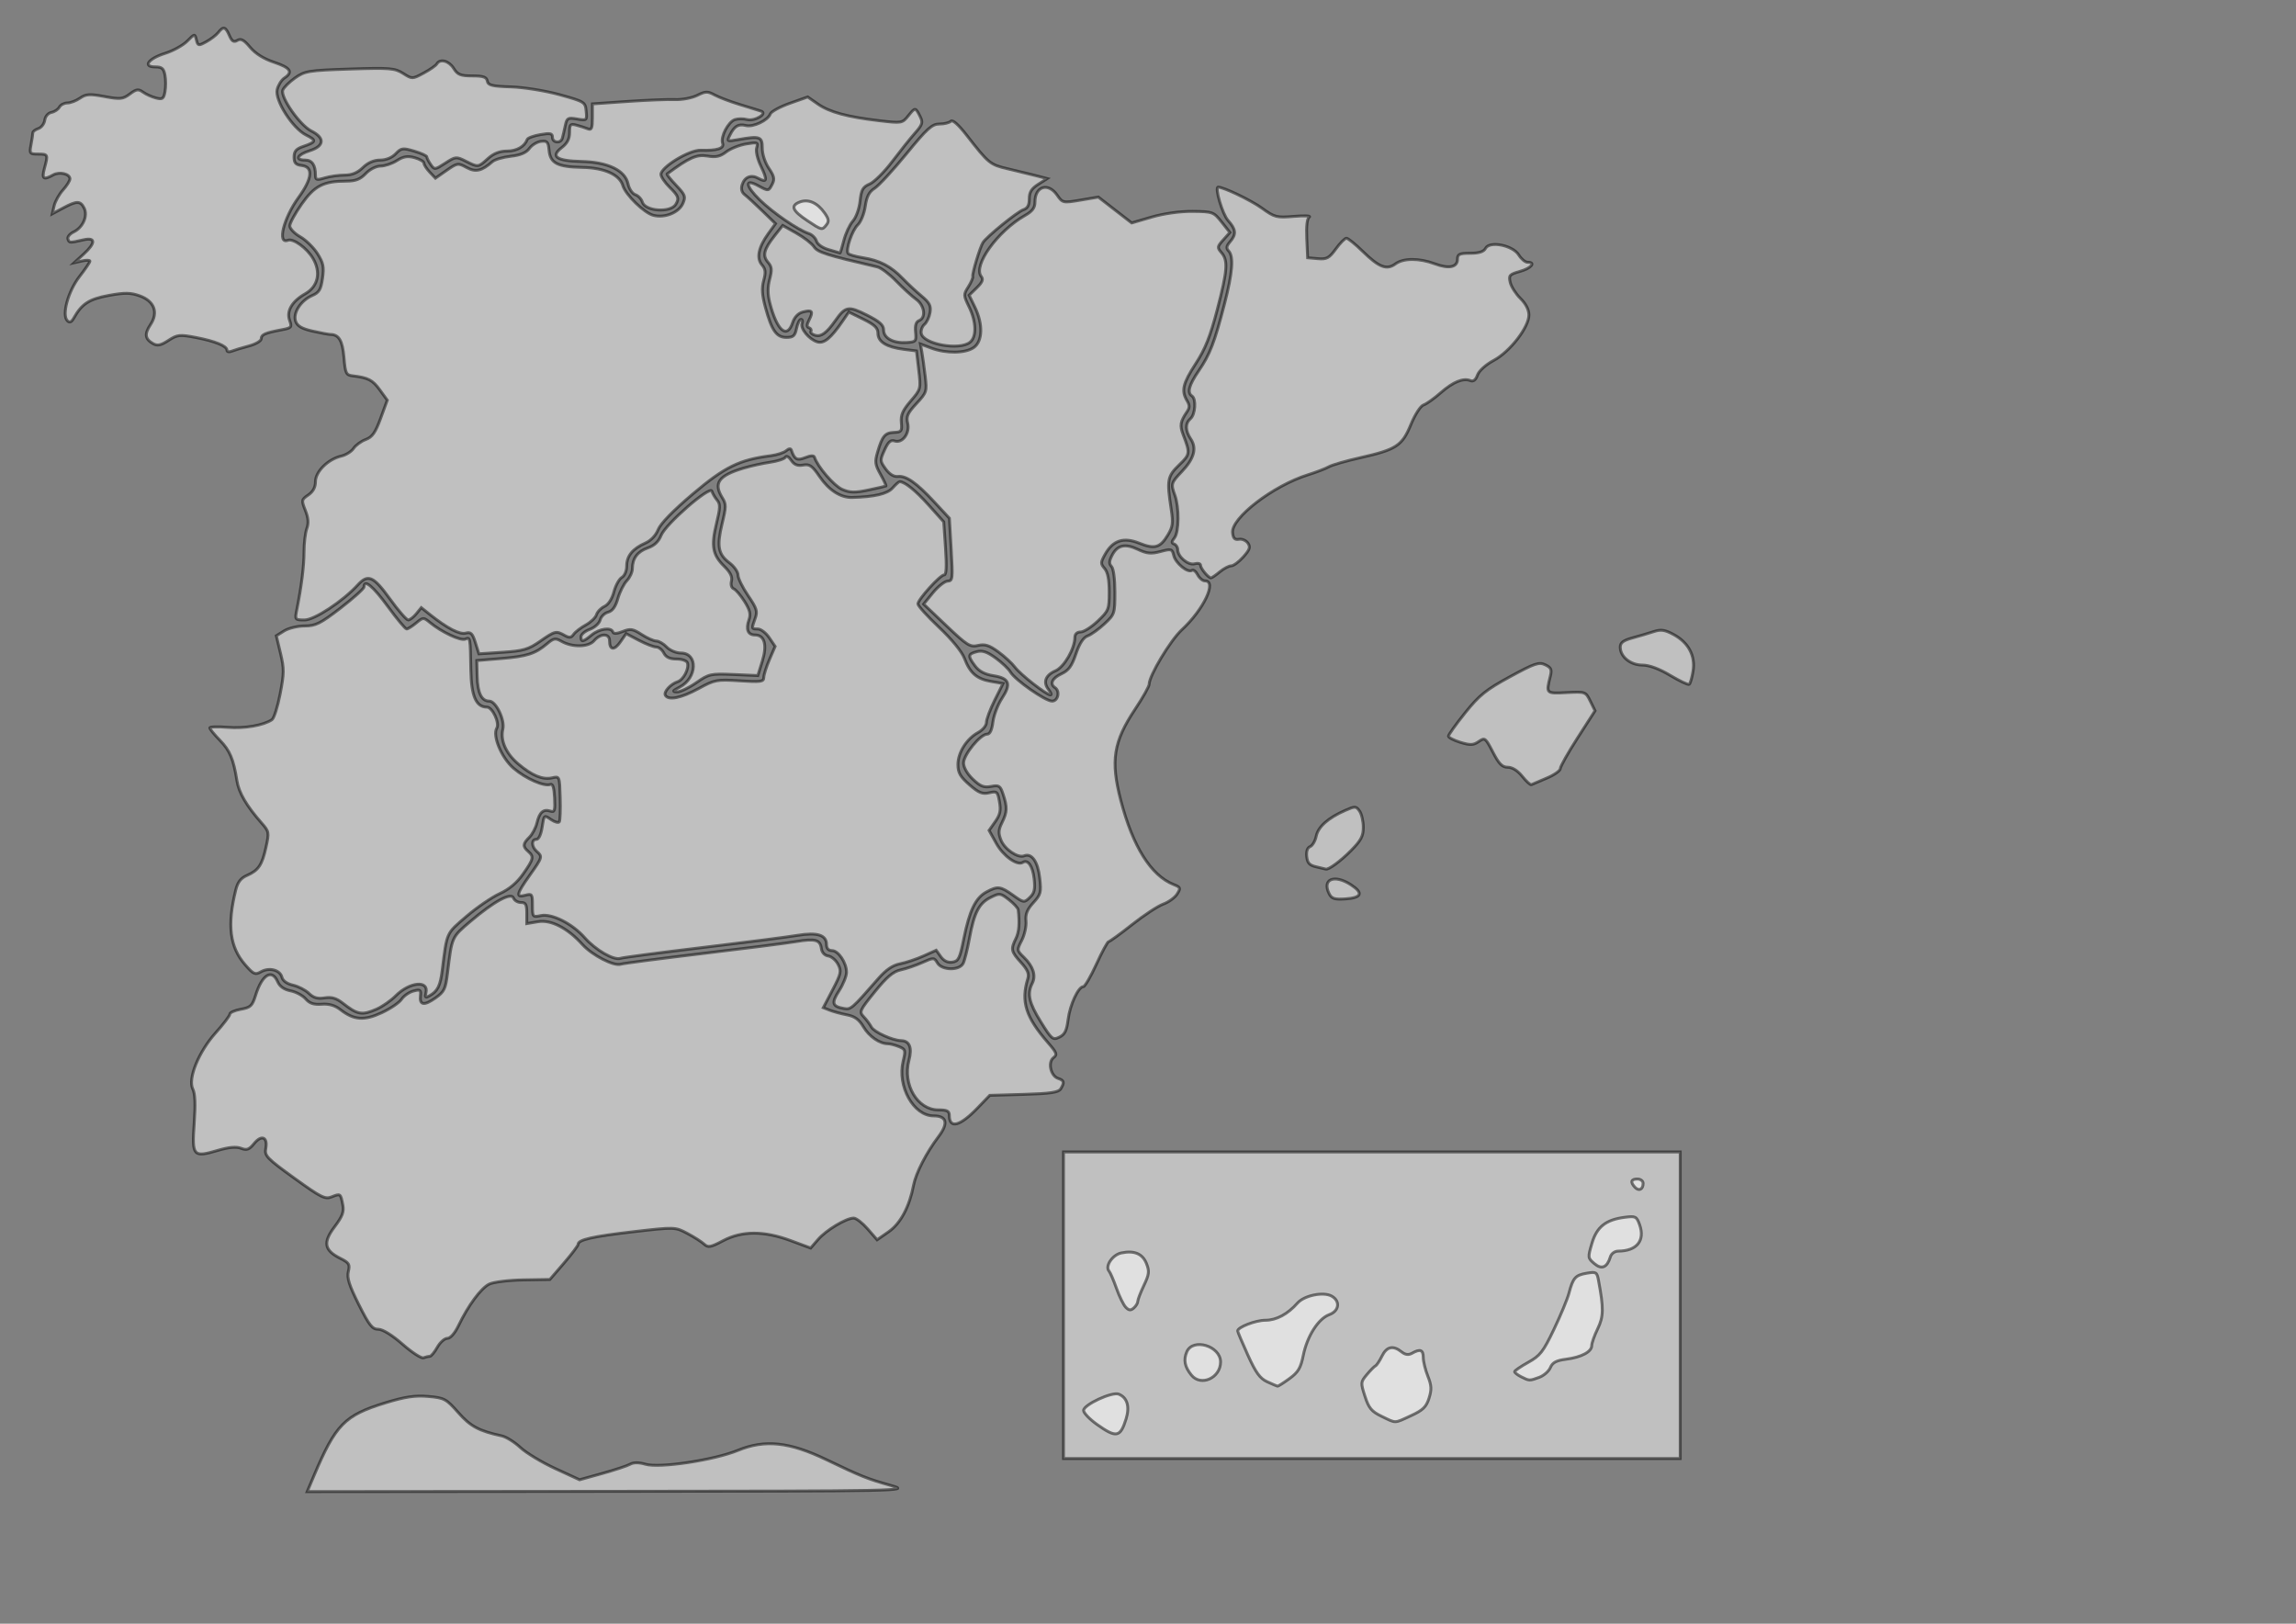 <?xml version="1.0" encoding="UTF-8" standalone="no"?>
<!DOCTYPE svg PUBLIC "-//W3C//DTD SVG 20010904//EN"
"http://www.w3.org/TR/2001/REC-SVG-20010904/DTD/svg10.dtd">
<!-- Created with Inkscape (http://www.inkscape.org/) --><svg height="595.276pt" id="svg1" inkscape:version="0.40" sodipodi:docbase="C:\DOCUME~1\sherrera\MISDOC~1\MISCEL~1\MapMaker" sodipodi:docname="regiones.svg" sodipodi:version="0.32" width="841.89pt" xmlns="http://www.w3.org/2000/svg" xmlns:cc="http://web.resource.org/cc/" xmlns:dc="http://purl.org/dc/elements/1.1/" xmlns:inkscape="http://www.inkscape.org/namespaces/inkscape" xmlns:rdf="http://www.w3.org/1999/02/22-rdf-syntax-ns#" xmlns:sodipodi="http://sodipodi.sourceforge.net/DTD/sodipodi-0.dtd" xmlns:xlink="http://www.w3.org/1999/xlink">
  <rect width="100%" height="100%" fill="#808080" stroke="none"/>
  <defs id="defs3"/>
  <sodipodi:namedview bordercolor="#666666" borderopacity="1.0" id="base" inkscape:current-layer="svg1" inkscape:cx="420.94487" inkscape:cy="297.63779" inkscape:pageopacity="0.0" inkscape:pageshadow="2" inkscape:window-height="721" inkscape:window-width="1024" inkscape:window-x="-4" inkscape:window-y="-4" inkscape:zoom="0.90546297" pagecolor="#ffffff"/>
  <path d="M 519.953,638.036 L 519.953,563.104 L 670.707,563.104 L 821.461,563.104 L 821.461,638.036 L 821.461,712.968 L 670.707,712.968 L 519.953,712.968 L 519.953,638.036 z " id="Marco" style="opacity:0.5;fill:#ffffff;fill-opacity:1;stroke:#000000;stroke-width:1.416;stroke-miterlimit:4;stroke-opacity:1"/>
  <path d="M 536.38,696.345 C 532.747,693.771 529.774,690.672 529.773,689.46 C 529.771,686.656 543.717,680.187 546.949,681.492 C 551.103,683.17 552.409,687.556 550.546,693.573 C 547.739,702.636 545.793,703.017 536.38,696.345 z M 675.377,692.28 C 670.552,689.943 669.202,688.313 667.348,682.584 C 665.177,675.88 665.201,675.598 668.262,671.932 C 669.991,669.86 671.889,667.938 672.481,667.661 C 673.073,667.383 674.503,665.232 675.658,662.881 C 677.948,658.219 681.106,657.531 685.208,660.8 C 687.057,662.273 688.591,662.478 690.35,661.487 C 694.331,659.245 695.833,659.815 695.833,663.569 C 695.833,665.49 696.835,669.587 698.06,672.672 C 699.892,677.29 699.995,679.206 698.64,683.504 C 697.294,687.77 695.674,689.332 689.783,692.04 C 681.435,695.878 682.757,695.856 675.377,692.28 z M 619.485,675.411 C 615.991,673.801 613.951,670.973 610.063,662.349 C 607.334,656.296 605.101,651.011 605.101,650.605 C 605.101,648.762 613.851,645.382 618.642,645.373 C 624.04,645.363 629.529,642.425 634.372,636.954 C 637.675,633.222 647.064,631.318 651.06,633.57 C 655.374,636 654.751,640.836 649.895,642.618 C 644.537,644.584 639.086,653.109 637.175,662.511 C 635.908,668.743 634.707,670.765 630.413,673.897 C 627.541,675.992 624.911,677.652 624.568,677.586 C 624.226,677.52 621.938,676.542 619.485,675.411 z M 582.498,672.196 C 579.2,668.155 578.525,664.748 580.237,660.792 C 583.234,653.869 596.726,657.935 596.726,665.762 C 596.726,673.567 587.15,677.898 582.498,672.196 z M 743.641,672.974 C 741.914,672.098 740.502,670.985 740.505,670.503 C 740.507,670.02 743.491,667.972 747.135,665.952 C 752.984,662.71 754.462,660.816 759.729,649.81 C 763.011,642.952 766.309,635.018 767.057,632.179 C 769.045,624.634 770.196,623.332 775.713,622.39 C 780.328,621.602 780.747,621.846 781.48,625.748 C 784.082,639.588 784.02,643.519 781.11,649.524 C 779.503,652.839 778.189,656.545 778.189,657.761 C 778.189,660.786 773.152,663.455 765.626,664.415 C 760.887,665.021 759.009,666.023 757.978,668.497 C 757.226,670.301 754.776,672.45 752.535,673.272 C 747.735,675.033 747.695,675.032 743.641,672.974 z M 550.357,638.975 C 549.259,637.819 547.226,633.664 545.838,629.741 C 544.451,625.819 542.819,622.032 542.211,621.327 C 540.154,618.938 543.895,613.382 548.166,612.483 C 554.557,611.137 558.615,612.846 560.519,617.685 C 562.008,621.469 561.837,622.901 559.242,628.37 C 557.594,631.843 556.246,635.358 556.246,636.181 C 556.246,637.003 555.37,638.441 554.3,639.376 C 552.806,640.681 551.889,640.587 550.357,638.975 z M 779.469,617.663 C 776.275,614.941 776.248,614.715 778.296,607.772 C 780.674,599.714 785.058,596.236 794.347,595.04 C 799.632,594.359 800.147,594.616 801.596,598.656 C 804.373,606.402 800.259,611.51 791.195,611.57 C 789.434,611.581 787.791,612.773 787.302,614.396 C 785.733,619.599 783.052,620.717 779.469,617.663 z M 799.351,580.383 C 796.943,577.849 797.383,576.328 800.523,576.328 C 802.059,576.328 803.315,577.28 803.315,578.445 C 803.315,581.411 801.275,582.408 799.351,580.383 z " id="Canarias" style="opacity:0.5;fill:#ffffff;fill-opacity:1;stroke:#000000;stroke-width:1.416;stroke-miterlimit:4;stroke-opacity:1"/>
  <path d="M 649.862,436.932 C 646.21,429.748 652.331,427.197 660.487,432.503 C 666.682,436.533 665.773,438.844 657.774,439.396 C 652.533,439.758 651.067,439.302 649.862,436.932 z M 643.488,423.712 C 640.229,422.984 639.202,421.88 638.857,418.735 C 638.576,416.16 639.178,414.385 640.517,413.844 C 641.673,413.377 643.02,411.076 643.509,408.73 C 644.469,404.131 649.306,399.83 657.636,396.166 C 662.514,394.021 662.999,394.043 664.697,396.486 C 665.699,397.929 666.519,401.49 666.519,404.4 C 666.519,408.701 665.411,410.814 660.587,415.701 C 655.373,420.985 649.423,425.336 648.116,424.821 C 647.874,424.725 645.791,424.226 643.488,423.712 z M 744.254,379.509 C 742.026,376.722 739.366,375.04 737.188,375.04 C 734.433,375.04 732.892,373.486 729.891,367.682 C 726.233,360.607 725.965,360.407 722.952,362.485 C 720.348,364.281 718.836,364.345 714.003,362.864 C 710.805,361.884 708.175,360.533 708.16,359.861 C 708.144,359.19 711.803,354.066 716.29,348.474 C 723.245,339.807 726.48,337.201 738.226,330.806 C 750.303,324.231 752.431,323.51 755.468,324.967 C 758.375,326.361 758.77,327.272 757.927,330.632 C 755.806,339.082 755.806,339.082 765.879,338.553 C 775.133,338.067 775.223,338.099 777.508,342.751 L 779.812,347.44 L 771.323,360.641 C 766.654,367.901 762.835,374.683 762.835,375.71 C 762.835,376.738 759.854,378.826 756.211,380.35 C 752.568,381.874 749.191,383.314 748.707,383.55 C 748.223,383.786 746.219,381.967 744.254,379.509 z M 816.546,330.125 C 811.18,326.908 806.331,325.115 802.966,325.104 C 797.131,325.083 792.148,321.04 792.148,316.326 C 792.148,314.168 793.637,313.041 798.08,311.836 C 801.343,310.951 806.011,309.567 808.454,308.76 C 812.031,307.578 813.934,307.853 818.225,310.172 C 825.502,314.104 828.938,320.574 827.734,328.077 C 827.221,331.271 826.372,334.165 825.847,334.507 C 825.321,334.848 821.136,332.877 816.546,330.125 z " id="Baleares" style="opacity:0.5;fill:#ffffff;fill-opacity:1;stroke:#000000;stroke-width:1.416;stroke-miterlimit:4;stroke-opacity:1"/>
  <path d="M 435.756,726.195 C 424.133,722.936 420.957,721.667 404.018,713.519 C 385.932,704.818 373.995,703.558 360.806,708.956 C 349.07,713.76 322.484,717.761 315.599,715.76 C 312.333,714.811 309.729,714.809 308.051,715.755 C 306.642,716.548 300.508,718.58 294.421,720.27 L 283.353,723.343 L 271.488,717.879 C 264.962,714.873 257.283,710.242 254.424,707.586 C 251.564,704.931 247.481,702.378 245.35,701.914 C 234.098,699.46 230.017,697.271 224.028,690.476 C 218.125,683.778 217.243,683.305 209.372,682.615 C 202.932,682.05 198.092,682.77 188.434,685.73 C 168.455,691.853 164.119,696.278 153.469,721.417 L 150.201,729.13 L 297.737,728.997 C 442.996,728.867 445.127,728.824 435.756,726.195 z " id="Ceuta y Melilla" style="opacity:0.5;fill:#ffffff;fill-opacity:1;stroke:#000000;stroke-width:1.416;stroke-miterlimit:4;stroke-opacity:1"/>
  <path d="M 210.105,663.014 C 210.766,663.014 212.421,661.03 213.781,658.606 C 215.142,656.182 217.363,654.198 218.717,654.198 C 220.212,654.198 222.362,651.744 224.187,647.954 C 228.947,638.069 235.101,629.744 239.146,627.717 C 241.209,626.684 248.668,625.757 255.85,625.641 L 268.826,625.433 L 275.735,617.409 C 279.535,612.996 282.646,608.874 282.649,608.248 C 282.66,605.994 289.688,604.393 309.694,602.085 C 329.93,599.751 330.077,599.756 336.011,602.896 C 339.294,604.634 342.991,606.989 344.227,608.13 C 346.185,609.937 347.385,609.724 353.503,606.49 C 362.794,601.578 373.453,601.565 386.607,606.45 L 396.338,610.064 L 400.021,605.819 C 403.966,601.273 413.726,595.428 417.372,595.428 C 418.593,595.428 421.669,597.814 424.207,600.73 L 428.822,606.032 L 434.477,602.094 C 440.276,598.054 444.608,589.934 446.655,579.266 C 447.776,573.422 452.941,563.391 458.822,555.637 C 463.781,549.098 462.931,545.473 456.439,545.473 C 446.622,545.473 438.575,531.014 441.543,518.706 C 442.835,513.349 442.7,512.885 439.472,511.593 C 437.573,510.833 435.147,510.211 434.082,510.211 C 430.076,510.211 424.869,506.605 422.123,501.928 C 420.037,498.375 417.911,496.824 414.131,496.098 C 411.299,495.553 407.526,494.538 405.747,493.843 L 402.512,492.578 L 407.072,483.847 C 411.2,475.944 411.455,474.768 409.76,471.435 C 408.73,469.41 406.563,467.554 404.945,467.31 C 403.163,467.043 401.832,465.613 401.571,463.687 C 400.984,459.35 398.619,458.7 389.152,460.276 C 384.703,461.017 364.104,463.645 343.375,466.116 C 322.647,468.587 304.69,470.934 303.471,471.333 C 300.141,472.421 289.482,466.931 284.744,461.686 C 277.466,453.629 269.386,449.48 263.051,450.546 L 257.529,451.476 L 257.529,446.316 C 257.529,442.109 257.005,441.156 254.694,441.156 C 253.134,441.156 251.503,440.183 251.07,438.994 C 249.984,436.016 241.525,440.591 229.981,450.4 C 220.775,458.223 220.966,457.792 218.806,475.626 C 217.863,483.41 217.213,484.761 212.956,487.781 C 207.391,491.728 205.037,491.399 205.544,486.746 C 205.861,483.834 205.452,483.56 202.117,484.441 C 200.034,484.991 197.43,486.794 196.33,488.447 C 195.23,490.1 190.874,493.06 186.651,495.026 C 178.038,499.036 173.036,498.672 166.462,493.556 C 163.774,491.464 160.863,490.62 157.278,490.892 C 153.437,491.184 151.339,490.487 149.451,488.291 C 148.033,486.641 144.71,484.864 142.068,484.343 C 138.896,483.716 136.751,482.209 135.754,479.906 C 132.96,473.452 128.165,476.357 125.012,486.414 C 123.349,491.717 122.53,492.499 117.748,493.349 C 114.784,493.876 112.359,494.95 112.359,495.736 C 112.359,496.521 109.263,500.609 105.479,504.82 C 97.093,514.153 91.729,527.366 94.285,532.392 C 95.403,534.591 95.61,539.829 94.946,549.144 C 93.8,565.233 94.397,565.907 106.601,562.305 C 111.939,560.729 115.54,560.411 117.851,561.311 C 120.638,562.397 121.792,561.973 124.253,558.962 C 127.901,554.498 130.982,555.823 129.942,561.408 C 129.277,564.977 130.461,566.208 143.875,575.902 C 156.934,585.339 158.93,586.337 162.161,585.043 C 166.453,583.326 166.533,583.383 167.589,588.94 C 168.246,592.399 167.443,594.544 163.549,599.723 C 157.792,607.381 158.484,611.144 166.376,615.106 C 170.695,617.274 171.153,618.026 170.305,621.554 C 169.56,624.652 170.703,628.263 175.399,637.651 C 180.525,647.897 181.993,649.757 184.969,649.772 C 187.119,649.783 191.727,652.631 196.834,657.106 C 201.426,661.129 206.021,664.104 207.043,663.717 C 208.065,663.33 209.443,663.014 210.105,663.014 z " id="Andalucia" style="opacity:0.5;fill:#ffffff;fill-opacity:1;stroke:#000000;stroke-width:1.416;stroke-miterlimit:4;stroke-opacity:1"/>
  <path d="M 477.84,541.705 L 483.888,535.429 L 500.578,534.942 C 513.527,534.563 517.564,533.96 518.589,532.25 C 520.504,529.056 520.274,528.147 517.3,527.154 C 513.658,525.937 512.174,519.232 515.056,517.014 C 516.997,515.52 516.675,514.634 512.411,509.734 C 501.442,497.129 499.054,489.586 502.489,478.385 C 503.222,475.996 502.394,474.032 499.145,470.454 C 494.31,465.128 494.074,464.021 496.657,458.787 C 498.211,455.638 498.561,451.34 497.799,444.738 C 497.7,443.88 495.654,441.649 493.253,439.781 C 489.083,436.536 488.679,436.488 484.243,438.714 C 478.63,441.532 476.246,446.183 473.954,458.787 C 472.998,464.04 471.629,469.494 470.91,470.909 C 469.071,474.527 460.492,474.387 458.306,470.702 C 456.717,468.024 456.453,468.016 450.966,470.48 C 447.835,471.886 443.075,473.511 440.388,474.091 C 436.686,474.89 433.608,477.485 427.678,484.809 C 420.238,493.998 419.973,494.6 422.286,497.034 C 423.624,498.443 425.305,500.698 426.023,502.047 C 427.321,504.489 436.239,508.555 440.566,508.677 C 444.706,508.795 446.021,512.103 444.394,518.306 C 441.263,530.244 448.54,542.535 458.738,542.535 C 463.025,542.535 464.118,543.082 464.118,545.228 C 464.118,551.888 469.313,550.554 477.84,541.705 z " id="Murcia" style="opacity:0.5;fill:#ffffff;fill-opacity:1;stroke:#000000;stroke-width:1.416;stroke-miterlimit:4;stroke-opacity:1"/>
  <path d="M 522.195,498.33 C 523.101,491.138 527.213,482.295 529.651,482.295 C 530.401,482.295 533.281,477.337 536.05,471.276 C 538.82,465.215 541.516,460.257 542.042,460.257 C 542.568,460.257 547.706,456.528 553.461,451.972 C 559.215,447.415 566.076,442.902 568.708,441.943 C 571.341,440.984 574.394,438.773 575.493,437.03 C 577.344,434.095 577.215,433.75 573.753,432.364 C 562.689,427.937 553.858,413.86 547.949,391.231 C 542.895,371.88 544.366,362.552 554.981,346.642 C 558.748,340.997 561.829,335.513 561.829,334.455 C 561.829,330.283 572.174,313.049 577.816,307.821 C 588.52,297.905 595.115,283.946 589.098,283.946 C 587.973,283.946 586.371,282.605 585.538,280.966 C 584.705,279.328 583.444,278.363 582.737,278.824 C 580.678,280.163 574.734,275.294 573.837,271.534 C 573.065,268.297 572.678,268.182 567.363,269.602 C 562.778,270.827 560.694,270.63 556.339,268.563 C 550.016,265.562 546.233,266.441 543.655,271.511 C 542.218,274.337 542.167,275.592 543.432,276.923 C 544.397,277.94 545.079,283.112 545.079,289.427 C 545.079,299.966 544.969,300.299 540.004,304.928 C 537.213,307.529 533.512,310.185 531.78,310.829 C 529.651,311.621 527.79,314.478 526.037,319.645 C 524.003,325.638 522.463,327.743 518.906,329.391 C 514.415,331.471 513.068,334.35 515.765,336.105 C 518.378,337.804 517.329,342.716 514.354,342.716 C 511.044,342.716 496.214,332.34 493.969,328.453 C 493.112,326.972 489.892,323.922 486.813,321.675 C 482.638,318.63 480.283,317.838 477.552,318.559 C 473.146,319.723 473.04,320.614 476.72,325.538 C 478.671,328.149 481.458,329.626 485.699,330.296 C 493.494,331.526 494.529,334.279 489.862,341.368 C 487.855,344.416 485.871,349.602 485.451,352.894 C 484.944,356.877 483.988,358.878 482.594,358.878 C 479.308,358.878 471.097,368.935 471.097,372.961 C 471.097,375.141 472.88,378.256 475.634,380.892 C 479.279,384.38 481.028,385.073 484.528,384.416 C 488.462,383.678 489.039,384.061 490.461,388.354 C 492.539,394.629 492.44,396.962 489.876,402.138 C 488.137,405.648 488.044,407.253 489.383,410.656 C 491.158,415.166 497.656,419.574 500.711,418.34 C 504.382,416.858 507.421,421.159 508.315,429.1 C 509.122,436.277 508.878,437.221 505.171,441.294 C 502.167,444.594 501.267,446.85 501.604,450.231 C 501.852,452.719 500.931,456.951 499.557,459.635 C 497.07,464.497 497.074,464.531 500.666,468.034 C 505.165,472.423 506.589,476.912 504.676,480.674 C 502.086,485.767 503.065,490.18 508.855,499.507 C 514.166,508.063 514.713,508.514 517.909,506.982 C 520.586,505.697 521.498,503.857 522.195,498.33 z " id="Valencia" style="opacity:0.5;fill:#ffffff;fill-opacity:1;stroke:#000000;stroke-width:1.416;stroke-miterlimit:4;stroke-opacity:1"/>
  <path d="M 184.133,493.27 C 186.945,492.033 191.158,489.098 193.495,486.748 C 200.276,479.927 209.808,479.038 208.234,485.374 C 207.681,487.601 208.01,487.863 209.972,486.758 C 213.972,484.505 215.256,481.925 216.212,474.214 C 218.54,455.453 218.068,456.504 227.978,448.011 C 233.099,443.622 240.43,438.595 244.268,436.84 C 248.962,434.693 252.733,431.53 255.784,427.179 C 260.918,419.859 261.165,418.745 258.227,416.179 C 255.471,413.772 255.585,412.423 258.812,409.257 C 260.285,407.812 261.952,404.645 262.516,402.221 C 263.716,397.068 265.65,395.364 269.039,396.475 C 271.16,397.169 271.432,396.333 271.133,390.028 C 270.899,385.083 270.254,382.995 269.103,383.453 C 266.129,384.634 257.007,380.623 251.073,375.526 C 245.232,370.507 240.68,359.673 242.856,355.967 C 244.37,353.389 240.753,345.655 238.034,345.655 C 232.754,345.655 230.411,340.247 230.193,327.554 C 229.913,311.298 229.935,311.417 227.437,312.426 C 225.165,313.344 215.921,308.992 210.26,304.338 C 207.044,301.694 206.872,301.699 203.441,304.54 C 201.506,306.143 199.413,307.454 198.791,307.454 C 198.168,307.454 194.033,302.495 189.601,296.435 C 182.308,286.462 177.964,282.903 177.964,286.9 C 177.964,287.716 172.828,292.344 166.55,297.184 C 156.675,304.798 154.305,305.985 148.968,305.985 C 145.576,305.985 141.067,307.063 138.948,308.38 L 135.096,310.775 L 137.137,319.306 C 138.951,326.886 138.933,329.102 136.976,339.203 C 135.765,345.455 133.97,351.118 132.988,351.786 C 128.867,354.592 119.464,356.219 111.312,355.538 C 106.513,355.137 102.587,355.264 102.587,355.82 C 102.587,356.377 104.774,359.063 107.447,361.79 C 112.374,366.816 114.165,371.052 115.848,381.651 C 116.778,387.506 120.468,393.844 127.826,402.221 C 131.573,406.487 131.645,406.871 130.055,414.127 C 128.141,422.858 126.368,425.476 120.697,427.949 C 117.702,429.255 116.203,431.22 115.25,435.086 C 110.999,452.335 112.34,462.949 119.863,471.59 C 123.947,476.28 124.732,476.628 127.587,475.02 C 131.661,472.725 136.951,474.115 137.846,477.716 C 138.277,479.452 140.328,480.913 143.247,481.563 C 145.836,482.14 149.331,483.944 151.016,485.571 C 153.261,487.74 155.31,488.33 158.693,487.78 C 162.075,487.23 164.426,487.906 167.495,490.311 C 174.815,496.046 176.955,496.427 184.133,493.27 z " id="Extremadura" style="opacity:0.5;fill:#ffffff;fill-opacity:1;stroke:#000000;stroke-width:1.416;stroke-miterlimit:4;stroke-opacity:1"/>
  <path d="M 429.441,478.317 C 433.189,474.032 436.447,471.823 440.061,471.117 C 442.928,470.556 448.073,468.84 451.494,467.304 L 457.714,464.509 L 459.972,467.661 C 461.455,469.731 463.395,470.641 465.617,470.31 C 468.616,469.864 469.257,468.546 471.218,458.787 C 473.975,445.067 476.956,438.903 482.219,436.039 C 487.75,433.028 489.13,433.194 495.306,437.611 C 500.483,441.314 500.693,441.343 503.45,438.717 C 505.728,436.546 506.145,434.769 505.591,429.592 C 504.927,423.394 502.54,419.936 500.044,421.56 C 497.349,423.313 490.536,418.455 487.143,412.36 L 483.558,405.921 L 486.578,401.622 C 488.966,398.221 489.398,396.201 488.642,391.96 C 487.748,386.941 487.426,386.658 483.61,387.54 C 480.301,388.305 478.481,387.563 473.945,383.598 C 469.48,379.696 468.351,377.724 468.331,373.797 C 468.301,367.933 472.556,361.148 478.187,358.083 C 480.491,356.829 482.264,354.667 482.264,353.112 C 482.264,351.599 484.091,346.705 486.324,342.237 L 490.384,334.114 L 484.579,333.113 C 477.561,331.902 474.262,329.055 471.517,321.837 C 470.259,318.532 465.371,312.551 459.103,306.646 C 453.416,301.288 448.77,296.138 448.779,295.201 C 448.798,293.003 459.669,281.008 461.64,281.008 C 462.662,281.008 462.862,276.881 462.267,268.059 L 461.394,255.11 L 454.032,246.896 C 447.616,239.738 442.306,235.461 439.837,235.461 C 439.432,235.461 437.872,236.849 436.371,238.546 C 433.82,241.427 427.542,242.896 416.599,243.17 C 410.957,243.312 405.241,239.63 400.661,232.902 C 397.093,227.661 395.816,226.777 392.628,227.345 C 389.907,227.83 388.273,227.174 386.841,225.021 C 385.68,223.277 384.478,222.646 383.969,223.514 C 383.487,224.335 380.123,225.438 376.495,225.965 C 372.866,226.493 367,227.79 363.46,228.849 C 351.263,232.496 348.674,236.151 353.171,243.374 C 355.069,246.424 355.057,247.73 353.054,255.958 C 350.366,267.004 351.111,270.99 356.639,275.133 C 358.941,276.858 360.824,279.545 360.824,281.104 C 360.824,282.663 363.032,287.175 365.732,291.13 C 369.984,297.361 370.451,298.846 369.222,302.249 C 367.356,307.413 367.366,307.454 370.5,307.454 C 371.983,307.454 374.493,309.371 376.078,311.714 L 378.96,315.973 L 376.204,322.366 C 374.688,325.882 373.434,329.842 373.417,331.167 C 373.39,333.268 371.883,333.477 361.616,332.803 C 350.445,332.069 349.418,332.264 341.433,336.638 C 333.074,341.218 326.816,342.481 325.298,339.896 C 324.331,338.248 327.795,334.407 331.307,333.234 C 334.18,332.274 336.994,326.806 336.068,323.983 C 335.736,322.973 333.341,322.147 330.745,322.147 C 327.454,322.147 325.573,321.257 324.531,319.208 C 323.709,317.592 322.029,316.27 320.796,316.27 C 319.564,316.27 315.756,314.798 312.334,312.999 L 306.112,309.728 L 303.335,313.741 C 300.346,318.06 298.009,317.842 298.009,313.244 C 298.009,309.526 293.632,309.493 290.456,313.187 C 287.694,316.399 279.804,316.537 274.454,313.465 C 271.562,311.805 270.672,311.957 267.475,314.664 C 261.68,319.568 257.649,320.866 244.966,321.907 L 233.101,322.881 L 233.295,330.614 C 233.499,338.783 235.43,342.716 239.236,342.716 C 242.461,342.716 246.918,351.941 245.852,356.409 C 244.536,361.931 247.359,368.334 253.344,373.396 C 260.138,379.143 265.354,381.278 269.986,380.207 C 273.569,379.378 273.583,379.413 273.884,389.915 C 274.051,395.712 273.861,401.011 273.463,401.689 C 273.064,402.368 271.218,401.874 269.359,400.593 C 266.003,398.278 265.975,398.302 265.066,404.282 C 264.511,407.937 263.399,410.302 262.236,410.302 C 259.686,410.302 259.794,413.89 262.415,416.179 C 265.317,418.714 265.214,419.061 258.925,427.933 C 252.428,437.099 252.043,438.879 256.831,437.614 C 260.117,436.746 260.321,437.035 260.321,442.561 C 260.321,448.274 260.429,448.406 264.435,447.563 C 269.774,446.439 279.746,451.452 285.803,458.304 C 291.203,464.413 300.03,469.521 303.323,468.443 C 304.623,468.018 322.647,465.647 343.375,463.175 C 364.104,460.704 385.004,458.029 389.82,457.231 C 399.64,455.605 404.096,457.024 404.096,461.777 C 404.096,463.626 405.042,464.664 406.727,464.664 C 409.886,464.664 413.867,470.589 413.867,475.291 C 413.867,477.152 412.232,481.207 410.234,484.302 C 406.387,490.26 406.826,491.955 412.471,492.941 C 416.055,493.567 416.254,493.395 429.441,478.317 z " id="Castilla-La Mancha" style="opacity:0.5;fill:#ffffff;fill-opacity:1;stroke:#000000;stroke-width:1.416;stroke-miterlimit:4;stroke-opacity:1"/>
  <path d="M 512.738,337.207 C 509.81,333.559 511.036,330.086 516.018,327.913 C 520.289,326.052 525.438,317.139 525.506,311.495 C 525.525,309.915 526.611,308.923 528.324,308.923 C 529.857,308.923 533.626,306.532 536.699,303.61 C 542.048,298.524 542.287,297.916 542.287,289.4 C 542.287,283.318 541.583,279.685 540.06,277.914 C 538.017,275.539 538.039,274.956 540.326,270.882 C 544.118,264.125 549.323,262.439 556.938,265.5 C 564.492,268.536 567.242,267.758 570.956,261.534 C 573.42,257.405 573.635,255.681 572.557,248.684 C 570.399,234.676 570.736,232.829 576.454,227.316 C 581.88,222.085 581.944,221.615 578.471,212.537 C 576.728,207.98 577.031,206.125 580.305,201.306 C 581.696,199.259 581.697,198.147 580.314,195.816 C 577.447,190.984 578.285,187.456 584.61,177.732 C 589.236,170.62 591.676,164.503 595.08,151.483 C 600.121,132.197 600.487,127.36 597.194,123.53 C 595.015,120.995 595.069,120.606 598.081,117.232 L 601.29,113.635 L 597.263,108.538 C 593.365,103.602 592.913,103.437 583.098,103.334 C 577.029,103.27 569.013,104.379 563.122,106.097 L 553.284,108.967 L 545.135,102.653 L 536.986,96.338 L 528.267,97.816 C 519.722,99.264 519.495,99.216 516.843,95.384 C 512.431,89.009 505.994,91.024 505.994,98.78 C 505.994,101.585 504.748,103.266 501.16,105.3 C 487.746,112.903 475.564,129.86 479.724,135.136 C 480.866,136.584 480.325,137.949 477.522,140.683 L 473.805,144.309 L 476.639,150.156 C 480.685,158.505 480.428,166.878 476.032,169.91 C 471.883,172.772 462.572,172.883 455.313,170.158 L 449.998,168.163 L 450.703,172.059 C 451.09,174.202 451.822,179.492 452.329,183.813 C 453.223,191.439 453.097,191.837 448.037,197.291 C 443.717,201.947 442.985,203.589 443.767,206.87 C 444.933,211.758 441.203,216.831 437.382,215.554 C 435.472,214.916 434.255,216.005 432.466,219.953 C 430.173,225.015 430.191,225.342 432.997,229.228 C 434.837,231.777 437.006,233.124 438.903,232.896 C 442.96,232.408 448.046,235.963 456.81,245.413 L 464.159,253.337 L 465.049,268.642 C 465.884,283.005 465.775,283.954 463.283,284.07 C 461.823,284.139 458.591,286.693 456.102,289.747 L 451.575,295.3 L 462.73,305.902 C 472.841,315.512 474.285,316.412 478.161,315.515 C 481.529,314.737 483.627,315.395 488.04,318.614 C 491.121,320.861 494.787,324.232 496.186,326.103 C 498.895,329.729 511.425,339.537 513.539,339.688 C 514.234,339.737 513.873,338.621 512.738,337.207 z " id="Aragon" style="opacity:0.5;fill:#ffffff;fill-opacity:1;stroke:#000000;stroke-width:1.416;stroke-miterlimit:4;stroke-opacity:1"/>
  <path d="M 340.361,333.751 C 346.593,329.405 347.448,329.217 358.7,329.71 L 370.502,330.228 L 372.679,323.223 C 375.155,315.253 373.802,310.393 369.106,310.393 C 365.635,310.393 364.53,307.61 366.16,302.973 C 367.133,300.203 366.656,298.221 364,293.996 C 362.125,291.014 359.75,288.235 358.722,287.819 C 357.618,287.373 357.159,285.83 357.602,284.048 C 358.126,281.939 357.068,279.769 354.084,276.836 C 348.388,271.235 347.597,266.91 350.263,255.954 C 352.174,248.104 352.218,246.429 350.562,244.421 C 349.497,243.129 348.366,241.183 348.05,240.095 C 347.205,237.194 325.388,256.183 323.211,261.715 C 322.023,264.734 319.907,266.724 316.699,267.838 C 311.679,269.582 309.176,272.953 309.176,277.972 C 309.176,279.642 307.956,282.292 306.465,283.862 C 304.973,285.432 303.003,289.35 302.087,292.568 C 300.939,296.603 299.449,298.677 297.288,299.248 C 295.565,299.703 293.822,301.419 293.414,303.062 C 293.006,304.704 290.732,306.759 288.361,307.629 C 285.99,308.499 284.051,310.138 284.051,311.271 C 284.051,314.04 285.052,313.871 289.253,310.393 C 293.015,307.278 298.857,306.458 299.641,308.933 C 299.945,309.895 301.629,309.809 304.45,308.688 C 308.208,307.194 309.446,307.39 313.685,310.147 C 316.377,311.898 319.604,313.331 320.857,313.331 C 322.11,313.331 324.391,314.653 325.927,316.27 C 327.463,317.887 330.58,319.208 332.857,319.208 C 341.342,319.208 340.938,331.334 332.301,335.872 C 328.776,337.724 328.532,338.137 330.922,338.214 C 332.518,338.266 336.765,336.257 340.361,333.751 z " id="Madrid" style="opacity:0.5;fill:#ffffff;fill-opacity:1;stroke:#000000;stroke-width:1.416;stroke-miterlimit:4;stroke-opacity:1"/>
  <path d="M 596.345,279.538 C 598.297,277.922 600.814,276.6 601.938,276.6 C 603.061,276.6 605.727,274.633 607.861,272.228 C 611.032,268.655 611.44,267.424 610.093,265.485 C 609.187,264.181 607.222,263.338 605.727,263.613 C 603.706,263.983 602.904,263.168 602.604,260.438 C 601.815,253.248 622.439,237.405 639.539,232.065 C 643.51,230.825 648.07,229.072 649.673,228.168 C 651.276,227.265 658.209,225.262 665.079,223.717 C 682.697,219.754 685.501,217.914 689.787,207.512 C 691.812,202.597 694.498,198.441 695.966,197.95 C 697.393,197.473 701.153,194.804 704.32,192.019 C 710.416,186.658 715.378,184.629 718.906,186.054 C 720.327,186.628 721.485,185.71 722.345,183.328 C 723.103,181.23 726.423,178.243 730.327,176.147 C 738.246,171.895 747.48,159.961 747.48,153.979 C 747.48,151.418 745.985,148.484 743.372,145.915 C 741.113,143.693 738.857,140.164 738.358,138.072 C 737.53,134.6 737.948,134.127 743.163,132.649 C 748.676,131.087 751.043,128.205 746.814,128.205 C 745.68,128.205 743.744,126.584 742.511,124.604 C 739.573,119.885 728.275,117.652 726.284,121.397 C 725.401,123.057 723.092,123.797 718.795,123.797 C 713.586,123.797 712.583,124.256 712.583,126.637 C 712.583,130.673 708.425,131.543 701.473,128.961 C 693.764,126.098 686.113,126.127 682.17,129.034 C 677.966,132.133 674.221,130.686 666.23,122.874 C 662.616,119.341 659.037,116.451 658.275,116.451 C 657.514,116.451 655.189,118.799 653.11,121.668 C 649.843,126.177 648.648,126.826 644.315,126.443 L 639.3,126.001 L 638.879,116.585 C 638.604,110.443 639.036,106.792 640.122,106.085 C 641.038,105.49 637.689,105.348 632.679,105.772 C 624.114,106.495 623.176,106.255 616.962,101.756 C 611.741,97.975 598.219,91.474 595.576,91.474 C 593.758,91.474 597.645,104.671 600.359,107.716 C 604.311,112.149 604.538,114.516 601.365,118.207 C 599.571,120.293 599.408,121.332 600.667,122.657 C 603.232,125.356 602.624,133.202 598.657,148.576 C 593.783,167.464 591.565,173.211 586.032,181.295 C 581.272,188.248 580.283,191.971 582.767,193.587 C 584.905,194.978 584.426,202.548 582.069,204.606 C 579.366,206.968 579.412,210.452 582.202,214.644 C 585.198,219.147 583.808,224.178 577.831,230.47 C 572.492,236.089 572.375,236.489 574.421,242.152 C 576.557,248.066 576.444,260.037 574.225,262.867 C 572.725,264.779 572.685,265.461 574.043,265.942 C 575.003,266.282 575.788,267.497 575.788,268.641 C 575.788,272.167 580.897,276.455 584.059,275.585 C 585.652,275.146 586.955,275.479 586.955,276.323 C 586.955,277.896 590.761,282.477 592.069,282.477 C 592.469,282.477 594.393,281.154 596.345,279.538 z " id="Cataluna" style="opacity:0.5;fill:#ffffff;fill-opacity:1;stroke:#000000;stroke-width:1.416;stroke-miterlimit:4;stroke-opacity:1"/>
  <path d="M 121.611,169.143 C 124.967,168.254 127.713,166.657 127.713,165.596 C 127.713,163.535 129.575,162.718 137.746,161.195 C 142.522,160.305 142.799,159.977 141.595,156.641 C 139.936,152.049 142.739,147.277 149.268,143.575 C 155.519,140.032 157.018,133.115 153.01,126.302 C 150.034,121.244 143.391,116.451 140.753,117.458 C 135.41,119.498 138.636,106.591 145.996,96.48 C 152.671,87.311 153.261,81.604 147.604,80.919 C 144.558,80.55 143.766,79.696 143.766,76.781 C 143.766,73.945 144.783,72.762 148.235,71.588 C 154.684,69.393 154.884,68.625 149.677,66.024 C 143.02,62.699 134.266,48.962 135.501,43.78 C 136.018,41.615 137.617,39.07 139.056,38.124 C 143.446,35.238 142.028,33.095 133.963,30.425 C 128.991,28.779 124.849,26.189 122.299,23.132 C 119.288,19.522 117.798,18.714 116.051,19.743 C 114.282,20.785 113.386,20.236 112.136,17.349 C 110.256,13.005 109.204,12.726 106.699,15.904 C 105.701,17.169 103.063,19.196 100.837,20.408 C 97.015,22.488 96.747,22.437 96.014,19.488 C 95.246,16.396 95.201,16.403 91.517,20.118 C 89.47,22.182 84.593,24.871 80.68,26.095 C 72.483,28.657 69.578,32.704 75.935,32.704 C 79.151,32.704 80.048,33.47 80.661,36.744 C 81.077,38.966 81.084,42.596 80.675,44.811 C 80.031,48.309 79.451,48.714 76.255,47.897 C 74.232,47.38 71.377,46.094 69.912,45.039 C 67.649,43.409 66.679,43.547 63.467,45.954 C 60.08,48.492 58.793,48.622 51.112,47.198 C 43.84,45.849 42.017,45.967 39.111,47.971 C 37.226,49.271 34.437,50.335 32.912,50.335 C 31.388,50.335 29.639,51.253 29.025,52.375 C 28.411,53.497 26.652,54.661 25.117,54.961 C 23.521,55.273 22.137,56.887 21.887,58.728 C 21.647,60.5 20.234,62.356 18.747,62.853 C 17.26,63.349 16.043,64.29 16.043,64.942 C 16.043,65.595 15.651,68.195 15.171,70.72 C 14.343,75.079 14.52,75.312 18.661,75.312 C 23.491,75.312 23.576,75.506 21.724,82.301 C 20.321,87.452 21.258,88.163 25.959,85.515 C 29.083,83.756 34.19,84.957 34.19,87.452 C 34.19,88.363 32.664,90.798 30.8,92.863 C 28.935,94.927 26.992,98.394 26.482,100.568 L 25.554,104.52 L 30.865,101.67 C 37.528,98.094 39.306,98.095 41.126,101.675 C 43.06,105.478 40.566,111.191 36.02,113.372 C 34.125,114.28 32.859,115.841 33.208,116.839 C 33.883,118.776 33.891,118.776 40.82,117.23 C 46.851,115.884 46.857,118.778 40.833,124.277 L 36.284,128.43 L 40.122,127.555 C 42.233,127.074 43.961,127.12 43.961,127.658 C 43.961,128.197 41.67,131.58 38.869,135.177 C 33.326,142.298 30.119,153.957 32.93,156.773 C 34.031,157.876 34.941,157.5 36.079,155.473 C 39.993,148.497 43.577,146.175 53.151,144.416 C 60.974,142.979 63.844,143.015 68.282,144.607 C 75.447,147.176 77.538,152.725 73.583,158.671 C 70.535,163.252 70.873,165.736 74.848,167.975 C 76.962,169.166 78.643,168.816 82.338,166.412 C 86.688,163.582 87.845,163.455 95.657,164.946 C 105.224,166.772 110.963,169.119 110.963,171.206 C 110.963,171.971 111.986,172.184 113.236,171.679 C 114.487,171.174 118.255,170.033 121.611,169.143 z " id="Galicia" style="opacity:0.5;fill:#ffffff;fill-opacity:1;stroke:#000000;stroke-width:1.416;stroke-miterlimit:4;stroke-opacity:1"/>
  <path d="M 474.238,167.299 C 477.532,164.667 477.348,157.379 473.803,150.066 C 471.02,144.325 471.007,143.998 473.415,140.207 C 474.785,138.05 475.76,135.77 475.581,135.139 C 475.205,133.809 479.091,120.88 480.568,118.548 C 482.396,115.663 497.375,103.507 500.311,102.527 C 502.374,101.837 503.203,100.32 503.203,97.23 C 503.203,93.951 504.266,92.219 507.585,90.095 L 511.967,87.29 L 506.538,85.892 C 503.552,85.123 497.34,83.609 492.733,82.527 C 483.985,80.471 483.408,79.999 472.493,65.962 C 468.575,60.924 465.713,58.399 464.886,59.252 C 464.156,60.004 461.644,60.625 459.302,60.632 C 455.651,60.643 453.357,62.709 443.18,75.152 C 436.654,83.131 429.66,90.721 427.637,92.019 C 424.899,93.775 423.724,96.029 423.039,100.838 C 422.533,104.39 420.894,108.464 419.397,109.89 C 416.652,112.505 413.435,121.873 414.6,123.857 C 414.945,124.446 418.211,125.398 421.857,125.974 C 430.05,127.267 435.581,130.146 441.316,136.105 C 443.745,138.629 447.9,142.499 450.549,144.706 C 454.469,147.971 455.241,149.475 454.695,152.787 C 454.326,155.024 453.099,157.632 451.969,158.581 C 450.839,159.53 450.134,161.514 450.403,162.989 C 451.359,168.239 469.057,171.439 474.238,167.299 z " id="Navarra" style="opacity:0.5;fill:#ffffff;fill-opacity:1;stroke:#000000;stroke-width:1.416;stroke-miterlimit:4;stroke-opacity:1"/>
  <path d="M 447.611,162.362 C 447.296,159.048 447.831,157.311 449.356,156.695 C 452.865,155.278 451.997,149.228 447.862,146.272 C 445.83,144.82 441.48,140.847 438.194,137.443 C 434.908,134.039 430.759,130.913 428.975,130.496 C 403.708,124.59 399.758,123.334 397.957,120.628 C 396.888,119.021 393.008,116.022 389.336,113.964 L 382.66,110.223 L 378.751,115.174 C 373.455,121.88 372.678,124.946 375.455,128.176 C 377.378,130.413 377.524,131.834 376.307,136.473 C 375.27,140.427 375.283,143.809 376.353,147.994 C 379.844,161.655 384.782,165.962 387.51,157.725 C 388.405,155.02 390.232,153.107 392.487,152.511 C 397.058,151.304 397.748,152.133 395.633,156.292 C 394.364,158.789 394.337,159.798 395.529,160.217 C 396.412,160.526 396.823,161.309 396.443,161.956 C 396.063,162.604 397.048,163.49 398.631,163.926 C 401.476,164.709 404.159,162.736 408.368,156.766 C 413.337,149.719 414.77,149.456 423.703,153.95 C 430.068,157.152 432.013,158.875 432.013,161.309 C 432.013,165.274 436.697,167.848 443.18,167.444 C 447.807,167.156 448.042,166.888 447.611,162.362 z " id="La Rioja" style="opacity:0.5;fill:#ffffff;fill-opacity:1;stroke:#000000;stroke-width:1.416;stroke-miterlimit:4;stroke-opacity:1"/>
  <path d="M 412.542,117.553 C 413.408,114.119 415.389,109.862 416.945,108.094 C 418.543,106.278 420.081,102.01 420.48,98.281 C 421.077,92.71 421.816,91.407 425.226,89.921 C 427.447,88.952 432.404,84.007 436.241,78.932 C 440.078,73.857 445.084,67.6 447.367,65.028 C 450.908,61.038 451.288,59.886 449.951,57.18 C 447.584,52.384 447.471,52.37 444.165,56.487 C 441.132,60.263 440.92,60.301 429.919,59.013 C 414.212,57.175 405.578,54.829 399.836,50.838 L 394.879,47.392 L 386.12,50.505 C 381.302,52.218 377.018,54.557 376.6,55.704 C 375.459,58.835 368.256,62.257 364.674,61.371 C 360.987,60.458 359.058,61.607 356.843,66.037 C 355.295,69.132 355.429,69.216 360.472,68.313 C 371.542,66.33 372.689,66.711 372.689,72.373 C 372.689,75.386 374.018,79.477 375.898,82.252 C 378.481,86.064 378.812,87.569 377.594,89.966 C 375.783,93.527 375.727,93.533 370.605,90.744 C 363.983,87.14 364.397,90.813 371.383,97.648 C 377.897,104.021 390.031,112.346 395.438,114.153 C 397.05,114.691 398.74,116.361 399.193,117.863 C 399.67,119.444 402.197,121.204 405.197,122.044 C 408.046,122.841 410.51,123.562 410.672,123.645 C 410.835,123.729 411.676,120.987 412.542,117.553 z " id="Pais Vasco" style="opacity:0.5;fill:#ffffff;fill-opacity:1;stroke:#000000;stroke-width:1.416;stroke-miterlimit:4;stroke-opacity:1"/>
  <path d="M 264.012,313.496 C 271.353,308.378 271.874,308.251 276.006,310.579 C 278.321,311.883 279.263,311.775 280.451,310.07 C 281.279,308.88 283.954,306.82 286.395,305.492 C 288.835,304.165 291.185,301.908 291.616,300.478 C 292.048,299.048 293.806,297.222 295.524,296.422 C 297.443,295.527 299.223,292.785 300.139,289.314 C 300.96,286.205 302.701,283.032 304.008,282.262 C 305.388,281.449 306.385,279.088 306.385,276.632 C 306.385,271.754 309.304,268.192 315.556,265.442 C 318.232,264.265 320.666,261.697 321.775,258.878 C 322.927,255.95 329.188,249.522 338.8,241.398 C 354.422,228.196 361.496,224.73 376.842,222.759 C 379.895,222.367 383.295,221.263 384.398,220.305 C 385.649,219.219 386.589,219.117 386.897,220.033 C 388.438,224.621 389.683,225.285 393.713,223.672 C 396.345,222.619 397.918,222.566 398.22,223.52 C 399.668,228.09 407.715,237.444 411.712,239.202 C 415.491,240.864 417.897,240.926 424.537,239.531 C 429.033,238.588 432.894,237.699 433.117,237.558 C 433.34,237.416 432.154,234.859 430.481,231.874 C 427.823,227.133 427.639,225.766 429.024,221.037 C 431.336,213.138 432.676,211.536 437.108,211.368 C 440.714,211.232 441.046,210.78 440.66,206.537 C 440.326,202.873 441.321,200.589 445.241,196.023 C 450.223,190.218 450.242,190.144 449.157,180.869 L 448.066,171.548 L 441.784,170.746 C 433.389,169.674 429.221,167.082 429.221,162.932 C 429.221,160.317 427.625,158.775 422.099,156.05 L 414.976,152.539 L 411.994,156.901 C 406.209,165.363 402.847,168.117 399.536,167.104 C 395.525,165.877 391.203,160.615 392.126,158.083 C 392.519,157.004 392.283,156.121 391.6,156.121 C 390.917,156.121 389.945,158.104 389.439,160.529 C 388.675,164.189 387.834,164.936 384.475,164.936 C 379.619,164.936 377.29,161.607 374.193,150.235 C 372.548,144.192 372.338,140.868 373.364,137.102 C 374.46,133.079 374.286,131.532 372.501,129.456 C 369.707,126.206 370.811,120.821 375.639,114.158 L 379.139,109.329 L 372.682,103.065 C 369.131,99.619 365.247,96.047 364.051,95.127 C 362.647,94.046 362.204,92.372 362.8,90.396 C 363.98,86.479 367.239,85.176 370.815,87.19 C 375,89.548 375.307,88.032 372.019,81.248 C 370.296,77.693 369.425,73.938 369.933,72.255 C 370.736,69.59 370.335,69.443 364.767,70.374 C 361.446,70.928 357.045,72.688 354.985,74.285 C 352.099,76.522 349.986,76.977 345.775,76.269 C 340.589,75.396 336.859,77.061 326.136,85.037 C 325.868,85.237 327.862,87.732 330.569,90.58 C 335.021,95.267 335.333,96.115 333.849,99.488 C 331.894,103.93 324.979,106.702 319.437,105.265 C 314.95,104.102 305.847,95.225 304.49,90.69 C 302.894,85.355 295.466,82.026 284.721,81.832 C 272.563,81.612 269.014,79.79 268.435,73.473 C 268.058,69.353 267.521,68.756 264.509,69.105 C 262.589,69.327 260.025,70.883 258.81,72.563 C 257.291,74.663 254.454,75.858 249.736,76.386 C 245.961,76.809 241.93,77.977 240.779,78.983 C 235.454,83.632 232.562,84.289 228.102,81.861 C 223.947,79.6 223.558,79.657 218.33,83.299 L 212.885,87.091 L 210.081,84.14 C 208.539,82.517 207.278,80.547 207.278,79.762 C 207.278,78.977 205.236,77.772 202.741,77.084 C 199.272,76.128 197.219,76.463 194.017,78.506 C 191.714,79.976 188.131,81.18 186.054,81.183 C 183.894,81.187 180.786,82.76 178.789,84.862 C 176.154,87.636 173.832,88.537 169.304,88.543 C 158.142,88.559 153.786,90.795 147.489,99.741 C 144.29,104.286 141.672,109.094 141.672,110.425 C 141.672,111.755 143.958,114.14 146.753,115.724 C 149.547,117.308 153.363,121.037 155.232,124.01 C 158.09,128.555 158.48,130.469 157.686,136.04 C 156.902,141.544 156.052,142.966 152.661,144.445 C 147.037,146.896 143.098,153.027 144.542,157.08 C 145.364,159.387 147.601,160.678 152.812,161.855 C 156.741,162.742 160.71,163.477 161.632,163.49 C 165.713,163.544 167.479,166.595 168.172,174.786 C 168.827,182.543 169.202,183.339 172.381,183.713 C 180.009,184.613 182.171,185.728 185.684,190.577 L 189.342,195.624 L 186.096,204.486 C 183.524,211.506 182.007,213.661 178.791,214.858 C 176.558,215.689 173.888,217.637 172.857,219.187 C 171.825,220.737 169.083,222.444 166.762,222.98 C 160.377,224.456 154.235,230.556 154.235,235.422 C 154.235,238.184 153.09,240.32 150.741,241.94 C 147.371,244.264 147.319,244.532 149.293,249.504 C 150.762,253.204 150.96,255.707 149.995,258.378 C 149.256,260.424 148.648,265.527 148.643,269.716 C 148.636,276.77 147.407,286.585 145.07,298.271 C 144.139,302.925 144.236,303.046 148.895,303.046 C 153.727,303.046 167.558,293.954 174.88,285.965 C 179.941,280.443 182.538,281.564 190.626,292.762 C 194.711,298.418 198.733,303.046 199.564,303.046 C 200.394,303.046 202.175,301.693 203.52,300.039 L 205.966,297.032 L 210.208,300.407 C 218.674,307.141 224.71,310.269 227.711,309.476 C 230.201,308.818 231.009,309.617 232.427,314.141 L 234.139,319.6 L 245.796,318.835 C 255.832,318.176 258.365,317.433 264.012,313.496 z M 394.731,107.876 C 387.4,102.993 386.382,100.602 390.867,98.807 C 395.117,97.106 399.59,99.043 403.164,104.133 C 405.199,107.031 405.378,108.213 404.04,109.91 C 401.914,112.606 401.79,112.579 394.731,107.876 z " id="Castilla-Leon" style="opacity:0.5;fill:#ffffff;fill-opacity:1;stroke:#000000;stroke-width:1.416;stroke-miterlimit:4;stroke-opacity:1"/>
  <path d="M 330.373,99.9 C 332.148,96.957 331.733,95.811 327.323,91.474 C 325.02,89.209 323.135,86.411 323.135,85.255 C 323.135,81.658 337.009,73.232 342.605,73.43 C 350.581,73.711 354.208,72.551 353.283,70.015 C 352.165,66.948 356.01,59.557 359.294,58.46 C 360.772,57.966 363.449,57.949 365.242,58.422 C 369.046,59.425 375.578,55.425 371.991,54.289 C 370.839,53.924 366.128,52.469 361.522,51.056 C 356.915,49.642 351.425,47.546 349.32,46.397 C 345.973,44.568 344.915,44.596 340.863,46.621 C 338.315,47.893 333.441,48.818 330.032,48.676 C 326.623,48.534 316.138,48.95 306.734,49.602 L 289.634,50.786 L 289.634,57.329 C 289.634,62.711 289.24,63.713 287.411,62.974 C 286.188,62.48 283.675,61.677 281.827,61.188 C 278.832,60.397 278.467,60.784 278.467,64.745 C 278.467,67.896 277.35,70.052 274.629,72.152 C 268.961,76.527 272.014,78.657 284.336,78.924 C 297.203,79.204 305.684,83.301 307.062,89.904 C 307.565,92.316 309.152,94.672 310.598,95.155 C 312.041,95.637 313.597,97.278 314.057,98.802 C 315.408,103.283 327.827,104.118 330.373,99.9 z " id="Cantabria" style="opacity:0.5;fill:#ffffff;fill-opacity:1;stroke:#000000;stroke-width:1.416;stroke-miterlimit:4;stroke-opacity:1"/>
  <path d="M 168.461,85.597 C 172.043,85.597 174.791,84.468 177.398,81.924 C 179.859,79.523 182.786,78.25 185.846,78.25 C 188.742,78.25 191.646,77.073 193.461,75.163 C 196.154,72.328 196.897,72.223 202.534,73.884 C 205.911,74.88 208.674,76.143 208.674,76.691 C 208.674,77.24 209.528,78.918 210.572,80.421 C 212.406,83.062 212.642,83.04 217.683,79.761 C 222.696,76.5 223.081,76.462 227.697,78.779 C 233.825,81.855 233.748,81.864 238.553,77.514 C 241.329,75.001 244.271,73.843 247.875,73.843 C 252.662,73.843 256.513,71.629 257.753,68.165 C 258.014,67.438 260.897,66.376 264.16,65.806 C 269.062,64.949 270.092,65.174 270.092,67.102 C 270.092,69.852 274.123,70.268 274.905,67.598 C 275.2,66.588 275.84,63.862 276.326,61.541 C 277.141,57.65 277.594,57.386 282.109,58.157 C 286.903,58.976 286.999,58.895 286.576,54.381 C 286.156,49.885 285.824,49.679 273.582,46.293 C 266.59,44.359 256.07,42.667 249.86,42.476 C 240.601,42.193 238.623,41.707 238.242,39.623 C 237.883,37.661 236.285,37.111 230.937,37.111 C 225.177,37.111 223.73,36.53 221.806,33.438 C 219.48,29.702 215.133,28.553 213.547,31.255 C 213.066,32.075 210.168,34.09 207.107,35.734 C 201.59,38.696 201.505,38.697 197.082,35.882 C 193.036,33.307 190.611,33.109 170.985,33.756 C 150.838,34.42 148.996,34.72 144.219,38.118 C 141.397,40.125 138.713,42.797 138.254,44.057 C 137.005,47.482 146.608,61.22 152.221,64.037 C 158.939,67.409 158.616,71.407 151.443,73.669 C 145.275,75.614 143.984,78.25 149.2,78.25 C 152.581,78.25 154.235,80.668 154.235,85.614 C 154.235,87.979 154.821,88.153 158.762,86.963 C 161.252,86.212 165.617,85.597 168.461,85.597 z " id="Asturias" style="opacity:0.5;fill:#ffffff;fill-opacity:1;stroke:#000000;stroke-width:1.416;stroke-miterlimit:4;stroke-opacity:1"/>
</svg>
